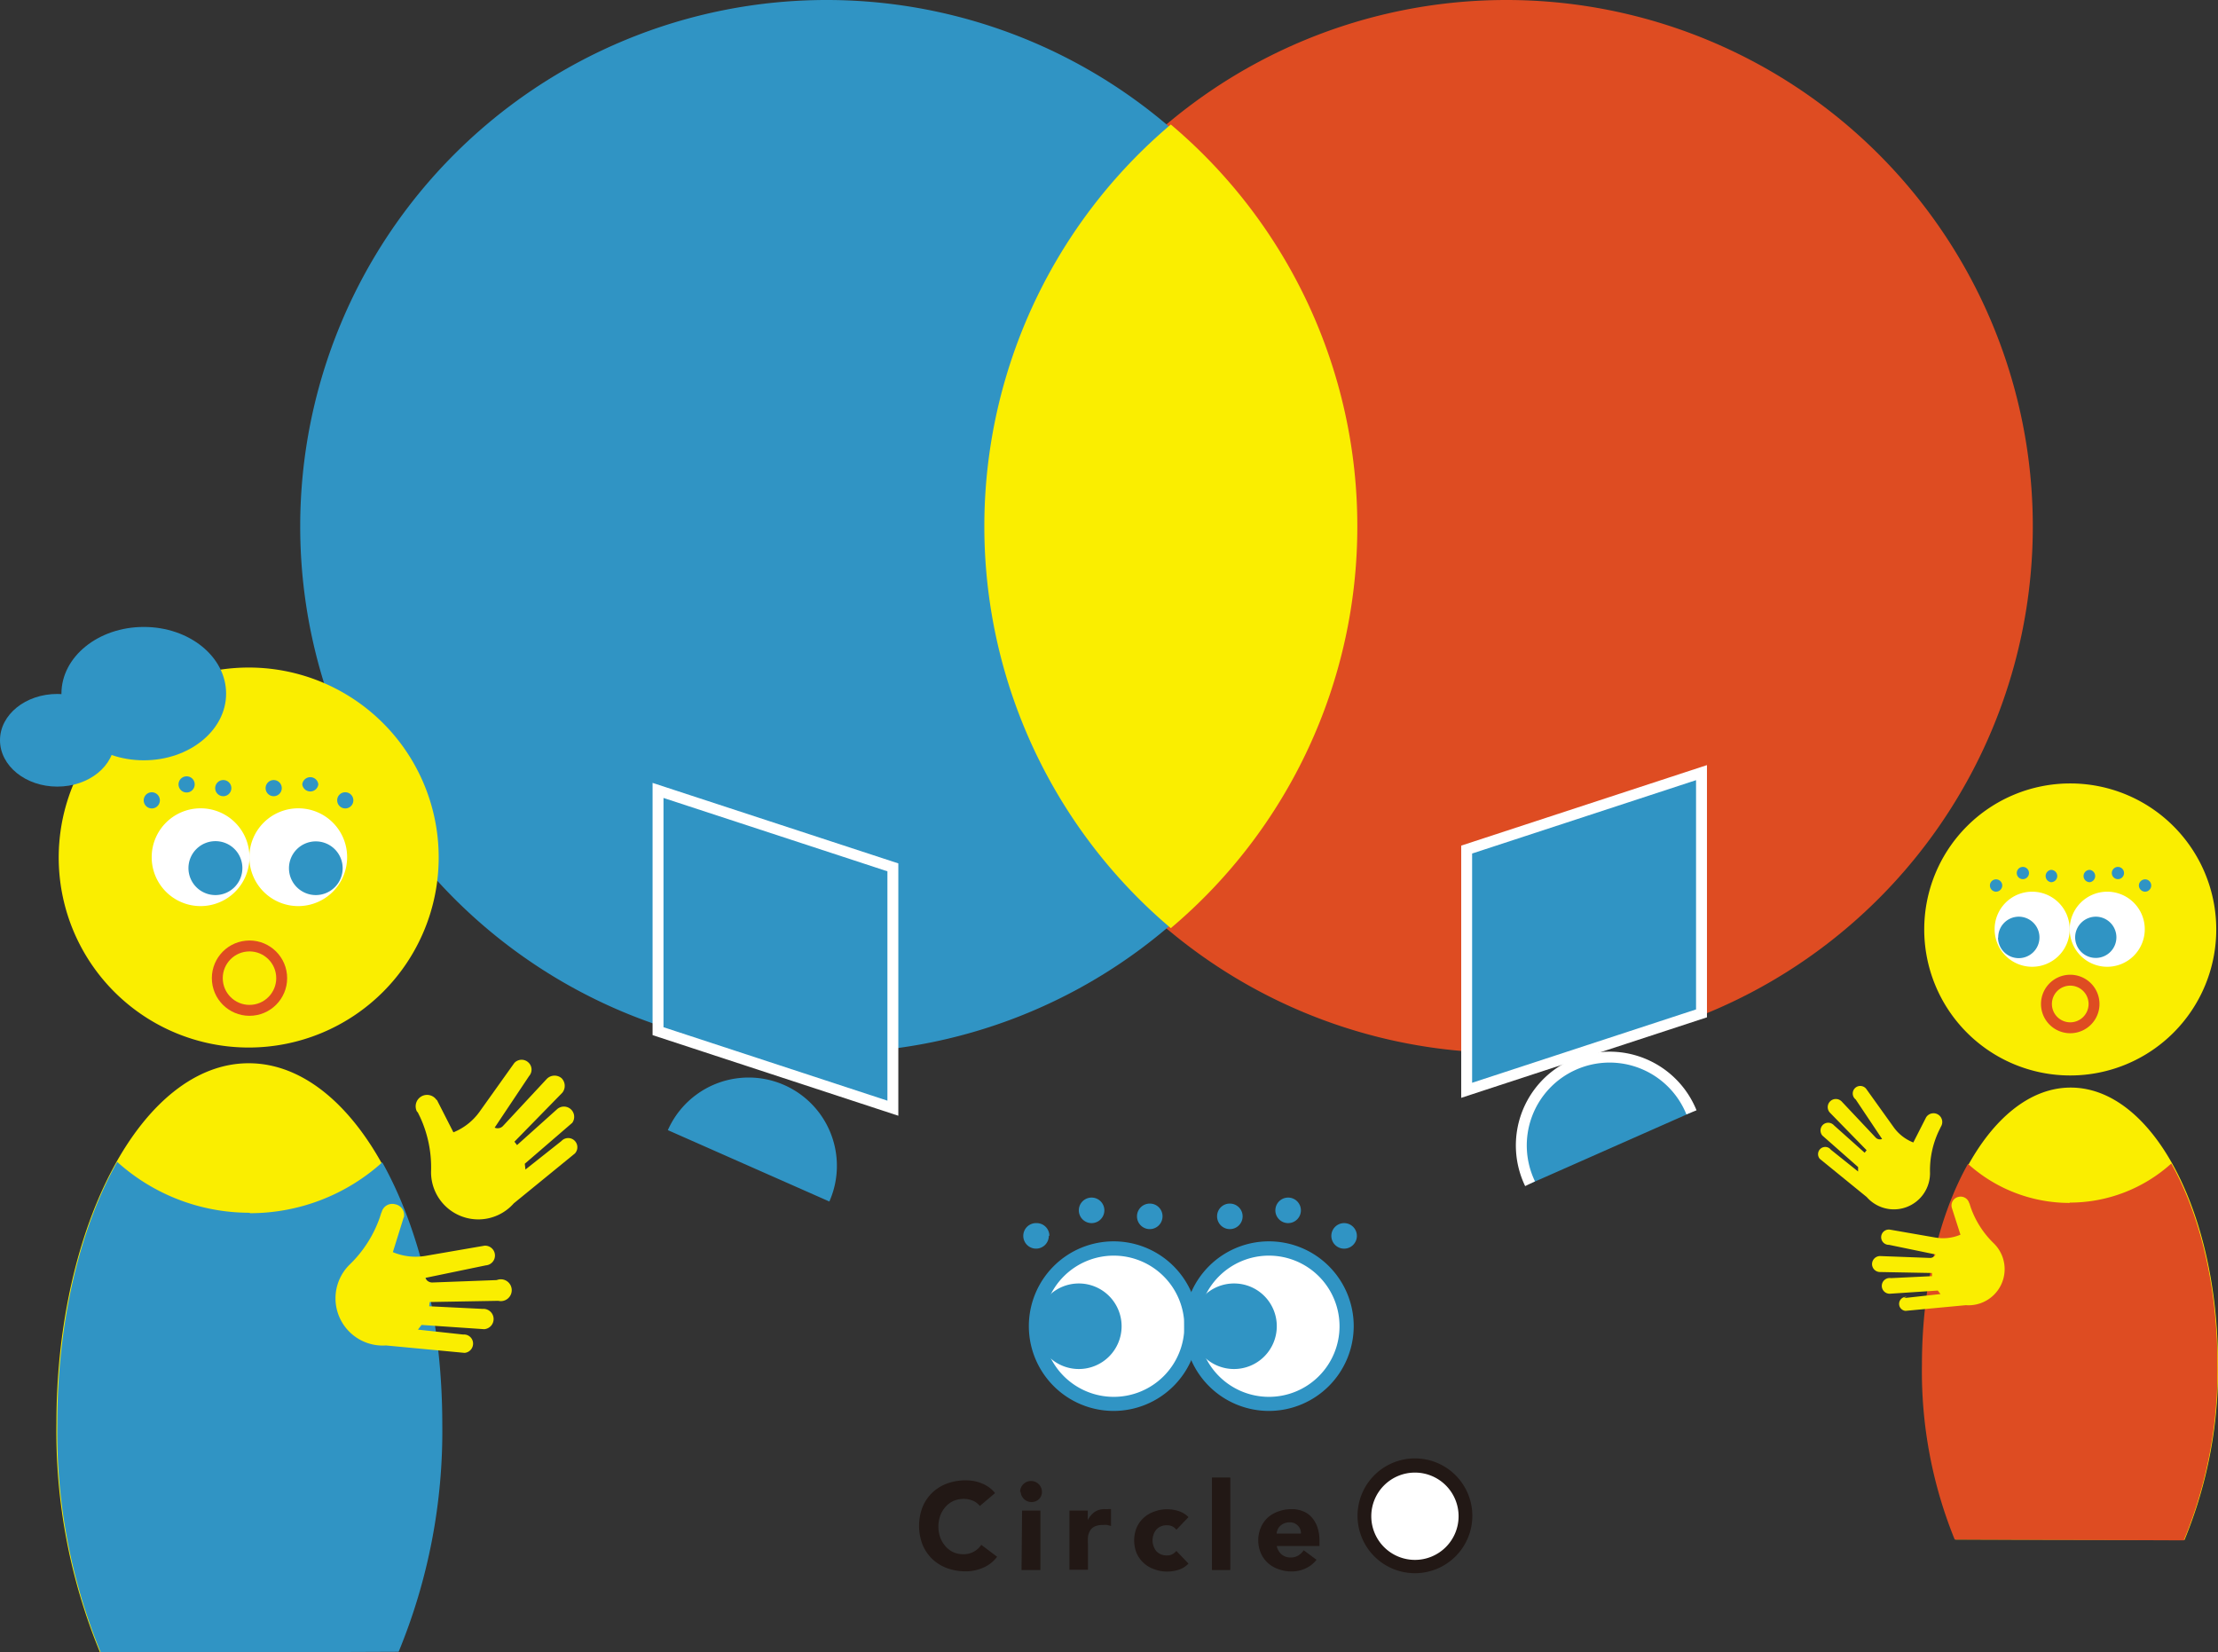 <svg id="レイヤー_1" data-name="レイヤー 1" xmlns="http://www.w3.org/2000/svg" viewBox="0 0 203.25 151.39"><rect x="0" y="0" width="203.25" height="151.39" fill="#333333" stroke="none"/><path d="M89.8,48.23A48.24,48.24,0,1,0,138,0,48.23,48.23,0,0,0,89.8,48.23" fill="#de4c22"/><path d="M27.51,48.23A48.24,48.24,0,1,0,75.74,0,48.24,48.24,0,0,0,27.51,48.23" fill="#3094c4"/><path d="M124.38,48.23a48.1,48.1,0,0,1-17.09,36.82,48.21,48.21,0,0,1,0-73.64,48.13,48.13,0,0,1,17.09,36.82" fill="#faee00"/><path d="M40.2,78.58A17.41,17.41,0,1,1,22.79,61.17,17.4,17.4,0,0,1,40.2,78.58" fill="#faee00"/><path d="M36.46,151.28a53.23,53.23,0,0,0,3.95-20.85c0-18.25-7.89-33-17.62-33s-17.62,14.79-17.62,33a53.09,53.09,0,0,0,4,21Z" fill="#faee00"/><path d="M22.87,111.13a18.09,18.09,0,0,1-12.13-4.66c-3.38,6-5.49,14.52-5.49,24a53.06,53.06,0,0,0,4,21l27.28-.11a53,53,0,0,0,4-20.85c0-9.44-2.11-17.94-5.5-24a18.08,18.08,0,0,1-12.12,4.66" fill="#3094c4"/><path d="M22.86,78.55a4.48,4.48,0,1,1-4.47-4.48,4.47,4.47,0,0,1,4.47,4.48" fill="#fff"/><path d="M31.81,78.55a4.48,4.48,0,1,1-4.47-4.48,4.47,4.47,0,0,1,4.47,4.48" fill="#fff"/><path d="M22.21,79.54a2.47,2.47,0,1,1-2.46-2.46,2.46,2.46,0,0,1,2.46,2.46" fill="#3094c4"/><path d="M31.4,79.56a2.46,2.46,0,1,1-2.46-2.46,2.46,2.46,0,0,1,2.46,2.46" fill="#3094c4"/><path d="M14.65,73.34a.74.74,0,1,1-.74-.74.74.74,0,0,1,.74.74" fill="#3094c4"/><path d="M17.84,71.87a.74.74,0,1,1-.73-.73.73.73,0,0,1,.73.73" fill="#3094c4"/><path d="M21.2,72.21a.74.74,0,1,1-.73-.73.74.74,0,0,1,.73.73" fill="#3094c4"/><path d="M30.9,73.34a.74.74,0,1,0,.73-.74.73.73,0,0,0-.73.74" fill="#3094c4"/><path d="M27.7,71.87a.74.74,0,0,0,1.47,0,.74.74,0,0,0-1.47,0" fill="#3094c4"/><path d="M24.34,72.21a.74.74,0,1,0,.74-.73.74.74,0,0,0-.74.73" fill="#3094c4"/><circle cx="22.87" cy="89.63" r="2.95" transform="translate(-8.72 2.69) rotate(-5.65)" fill="none" stroke="#de4c22" stroke-miterlimit="10"/><path d="M20.72,63.56c0,3.37-3.37,6.11-7.54,6.11s-7.55-2.74-7.55-6.11S9,57.45,13.18,57.45s7.54,2.74,7.54,6.11" fill="#3094c4"/><path d="M10.5,67.83c0,2.35-2.35,4.25-5.25,4.25S0,70.18,0,67.83s2.35-4.24,5.25-4.24,5.25,1.9,5.25,4.24" fill="#3094c4"/><path d="M51.61,104.42l-.19.16-3.27,2.59-.06-.53,4.35-3.75a.94.94,0,0,0-1.4-1.24l-3.66,3.28-.24-.31,4.39-4.49a1,1,0,0,0-.08-1.34,1,1,0,0,0-1.35.08l-4,4.3a.67.67,0,0,1-.77.16l3.15-4.72a.89.89,0,0,0-.08-1.27.9.9,0,0,0-1.28.08l-3.18,4.46a5.46,5.46,0,0,1-2.39,1.88l-1.53-3,0,.06a1,1,0,0,0-1.77,1.11l0-.07.25.51a11,11,0,0,1,1,5,4.33,4.33,0,0,0,7.58,2.9l5.6-4.57a.84.84,0,1,0-1.26-1.11" fill="#faee00"/><path d="M42.7,122.29l-.25,0-4.15-.45.33-.43,5.74.39a.93.93,0,1,0-.14-1.86l-4.9-.24.05-.39,6.28-.11a1,1,0,1,0-.14-1.9l-5.89.22a.69.69,0,0,1-.66-.42l5.55-1.15a.9.9,0,1,0-.13-1.8l-5.39.93a5.42,5.42,0,0,1-3-.34l1-3.21v.07a1,1,0,0,0-.8-1.25,1,1,0,0,0-1.24.79v-.07l-.17.53a11.06,11.06,0,0,1-2.77,4.3,4.33,4.33,0,0,0,3.35,7.39l7.2.68a.85.85,0,0,0,.78-.9.83.83,0,0,0-.9-.78" fill="#faee00"/><path d="M176.33,85.17a13.38,13.38,0,1,0,13.38-13.38,13.38,13.38,0,0,0-13.38,13.38" fill="#faee00"/><path d="M179.2,141.07a40.9,40.9,0,0,1-3-16c0-14,6.07-25.41,13.55-25.41S203.25,111,203.25,125a40.83,40.83,0,0,1-3.07,16.11Z" fill="#faee00"/><path d="M189.65,110.2a13.89,13.89,0,0,0,9.32-3.58c2.6,4.62,4.23,11.16,4.23,18.42a40.83,40.83,0,0,1-3.08,16.11l-21-.08a40.91,40.91,0,0,1-3-16c0-7.26,1.62-13.8,4.22-18.42a13.89,13.89,0,0,0,9.32,3.58" fill="#de4c22"/><path d="M189.66,85.15a3.44,3.44,0,1,0,3.44-3.44,3.44,3.44,0,0,0-3.44,3.44" fill="#fff"/><path d="M182.78,85.15a3.44,3.44,0,1,0,3.44-3.44,3.44,3.44,0,0,0-3.44,3.44" fill="#fff"/><path d="M190.16,85.91A1.89,1.89,0,1,0,192.05,84a1.9,1.9,0,0,0-1.89,1.89" fill="#3094c4"/><path d="M183.09,85.93A1.9,1.9,0,1,0,185,84a1.89,1.89,0,0,0-1.89,1.9" fill="#3094c4"/><path d="M196,81.14a.58.58,0,0,0,.57.57.57.57,0,0,0,.56-.57.56.56,0,0,0-.56-.56.57.57,0,0,0-.57.56" fill="#3094c4"/><path d="M193.52,80a.56.56,0,1,0,.56-.56.56.56,0,0,0-.56.56" fill="#3094c4"/><path d="M190.93,80.28a.57.57,0,0,0,.57.56.57.57,0,0,0,0-1.13.57.57,0,0,0-.57.57" fill="#3094c4"/><path d="M183.48,81.14a.58.58,0,0,1-.57.57.57.57,0,0,1-.56-.57.56.56,0,0,1,.56-.56.57.57,0,0,1,.57.56" fill="#3094c4"/><path d="M185.93,80a.56.56,0,1,1-.56-.56.56.56,0,0,1,.56.56" fill="#3094c4"/><path d="M188.52,80.28a.57.57,0,0,1-.57.56.57.57,0,0,1,0-1.13.57.57,0,0,1,.57.57" fill="#3094c4"/><path d="M167.62,105.23l.15.12,2.5,2,0-.41L167,104.06a.72.72,0,0,1,.06-1,.71.71,0,0,1,1,.06l2.81,2.51.18-.23-3.37-3.45a.73.73,0,0,1,1.1-1l3.1,3.29a.54.54,0,0,0,.59.13l-2.42-3.62a.69.69,0,1,1,1-.92l2.45,3.42a4,4,0,0,0,1.83,1.44l1.17-2.3,0,0a.8.8,0,0,1,1.36.85l0,0-.19.39a8.44,8.44,0,0,0-.81,3.83,3.31,3.31,0,0,1-5.8,2.23l-4.3-3.5a.65.65,0,0,1,1-.86" fill="#faee00"/><path d="M174.46,118.93h.19l3.17-.35-.25-.32-4.39.29a.72.72,0,1,1,.1-1.43l3.76-.18,0-.29-4.81-.09a.73.73,0,0,1-.68-.78.74.74,0,0,1,.78-.68l4.52.17a.54.54,0,0,0,.51-.32l-4.26-.88a.7.7,0,1,1,.1-1.39l4.14.72a4.06,4.06,0,0,0,2.31-.26l-.79-2.46,0,0a.8.8,0,0,1,.6-1,.81.81,0,0,1,1,.61v-.06l.13.41a8.51,8.51,0,0,0,2.12,3.3,3.31,3.31,0,0,1-2.57,5.66l-5.52.52a.64.64,0,1,1,.1-1.28" fill="#faee00"/><polygon points="81.82 101.55 60.3 94.49 60.3 72.43 81.82 79.48 81.82 101.55" fill="#3094c4"/><polygon points="81.82 101.55 60.3 94.49 60.3 72.43 81.82 79.48 81.82 101.55" fill="none" stroke="#fff" stroke-miterlimit="10"/><path d="M61.2,103.56A8.09,8.09,0,0,1,76,110.1" fill="#3094c4"/><polygon points="134.4 99.91 155.92 92.86 155.92 70.8 134.4 77.85 134.4 99.91" fill="#3094c4"/><polygon points="134.4 99.91 155.92 92.86 155.92 70.8 134.4 77.85 134.4 99.91" fill="none" stroke="#fff" stroke-miterlimit="10"/><path d="M155,101.93a8.09,8.09,0,1,0-14.79,6.54" fill="#3094c4"/><path d="M155,101.93a8.09,8.09,0,1,0-14.79,6.54" fill="none" stroke="#fff" stroke-miterlimit="10"/><path d="M109.17,121.52a7.11,7.11,0,1,1-7.11-7.11,7.11,7.11,0,0,1,7.11,7.11" fill="#fff"/><path d="M102.06,129.29a7.77,7.77,0,1,1,7.76-7.77,7.78,7.78,0,0,1-7.76,7.77m0-14.23a6.47,6.47,0,1,0,6.47,6.46,6.47,6.47,0,0,0-6.47-6.46" fill="#3094c4"/><path d="M123.4,121.52a7.12,7.12,0,1,1-7.11-7.11,7.11,7.11,0,0,1,7.11,7.11" fill="#fff"/><path d="M116.29,129.29a7.77,7.77,0,1,1,7.76-7.77,7.78,7.78,0,0,1-7.76,7.77m0-14.23a6.47,6.47,0,1,0,6.46,6.46,6.47,6.47,0,0,0-6.46-6.46" fill="#3094c4"/><path d="M102.78,121.52a3.92,3.92,0,1,1-3.92-3.91,3.92,3.92,0,0,1,3.92,3.91" fill="#3094c4"/><path d="M117,121.52a3.92,3.92,0,1,1-3.91-3.91,3.91,3.91,0,0,1,3.91,3.91" fill="#3094c4"/><path d="M96.11,113.24A1.17,1.17,0,1,1,95,112.08a1.16,1.16,0,0,1,1.16,1.16" fill="#3094c4"/><path d="M101.2,110.91a1.17,1.17,0,0,1-2.34,0,1.17,1.17,0,0,1,2.34,0" fill="#3094c4"/><path d="M106.53,111.46a1.17,1.17,0,1,1-1.16-1.17,1.16,1.16,0,0,1,1.16,1.17" fill="#3094c4"/><path d="M122,113.24a1.17,1.17,0,1,0,1.17-1.16,1.17,1.17,0,0,0-1.17,1.16" fill="#3094c4"/><path d="M116.87,110.91a1.17,1.17,0,1,0,1.17-1.17,1.17,1.17,0,0,0-1.17,1.17" fill="#3094c4"/><path d="M111.53,111.46a1.17,1.17,0,1,0,1.17-1.17,1.16,1.16,0,0,0-1.17,1.17" fill="#3094c4"/><path d="M134.27,138.9a4.61,4.61,0,1,1-4.61-4.6,4.6,4.6,0,0,1,4.61,4.6" fill="#fff"/><path d="M129.66,144.16a5.26,5.26,0,1,1,5.26-5.26,5.26,5.26,0,0,1-5.26,5.26m0-9.22a4,4,0,1,0,4,4,4,4,0,0,0-4-4" fill="#221815"/><path d="M89.79,138a1.66,1.66,0,0,0-.63-.48,2.21,2.21,0,0,0-.87-.17,2.33,2.33,0,0,0-.92.19,2.28,2.28,0,0,0-.73.54,2.72,2.72,0,0,0-.48.81,3,3,0,0,0-.17,1,3.09,3.09,0,0,0,.17,1,2.66,2.66,0,0,0,.48.8,2.2,2.2,0,0,0,.71.54,2.17,2.17,0,0,0,.88.19,1.94,1.94,0,0,0,1-.23,1.89,1.89,0,0,0,.69-.63l1.45,1.09a3,3,0,0,1-1.27,1,3.9,3.9,0,0,1-1.6.34,5,5,0,0,1-1.71-.29,4,4,0,0,1-1.36-.84,3.9,3.9,0,0,1-.89-1.31,4.84,4.84,0,0,1,0-3.46,3.9,3.9,0,0,1,.89-1.31,4,4,0,0,1,1.36-.84,5,5,0,0,1,1.71-.29,4.44,4.44,0,0,1,.71.06,3.58,3.58,0,0,1,.71.2,3.17,3.17,0,0,1,.68.36,2.52,2.52,0,0,1,.58.55Z" fill="#221815"/><path d="M93.48,136.71a1,1,0,0,1,2,0,.92.92,0,0,1-.29.68,1,1,0,0,1-1.66-.68m.13,1.71h1.68v5.45H93.61Z" fill="#221815"/><path d="M98,138.42h1.68v.87h0a2.09,2.09,0,0,1,.64-.75,1.61,1.61,0,0,1,.93-.25h.29a1.1,1.1,0,0,1,.27,0v1.54l-.35-.09a2.23,2.23,0,0,0-.37,0,1.79,1.79,0,0,0-.76.13,1,1,0,0,0-.43.38,1.43,1.43,0,0,0-.2.57,5.7,5.7,0,0,0,0,.74v2.28H98Z" fill="#221815"/><path d="M107.8,140.18a1,1,0,0,0-.35-.3,1,1,0,0,0-.48-.11,1.27,1.27,0,0,0-1,.38,1.59,1.59,0,0,0,0,2,1.27,1.27,0,0,0,1,.38.9.9,0,0,0,.48-.12,1.42,1.42,0,0,0,.35-.29l1.11,1.16a2.16,2.16,0,0,1-.92.57,3.48,3.48,0,0,1-1,.16,3.29,3.29,0,0,1-1.18-.2,2.74,2.74,0,0,1-1-.58,2.67,2.67,0,0,1-.65-.9,3.12,3.12,0,0,1,0-2.35,2.67,2.67,0,0,1,.65-.9,2.74,2.74,0,0,1,1-.58,3.29,3.29,0,0,1,1.18-.2,3.48,3.48,0,0,1,1,.16,2.24,2.24,0,0,1,.92.56Z" fill="#221815"/><rect x="111.06" y="135.39" width="1.68" height="8.48" fill="#221815"/><path d="M120.64,142.93a2.65,2.65,0,0,1-1,.79,3,3,0,0,1-1.28.28,3.52,3.52,0,0,1-1.18-.2,2.79,2.79,0,0,1-1-.58,2.64,2.64,0,0,1-.64-.9,3,3,0,0,1,0-2.35,2.68,2.68,0,0,1,.64-.91,2.77,2.77,0,0,1,1-.57,3.29,3.29,0,0,1,1.18-.2,2.6,2.6,0,0,1,1.06.2,2.09,2.09,0,0,1,.8.57,2.69,2.69,0,0,1,.51.91,3.59,3.59,0,0,1,.18,1.17v.53H117a1.38,1.38,0,0,0,.44.77,1.23,1.23,0,0,0,.83.28,1.28,1.28,0,0,0,.7-.18,1.75,1.75,0,0,0,.5-.48Zm-1.43-2.4a.94.94,0,0,0-.28-.73,1,1,0,0,0-.75-.3,1.22,1.22,0,0,0-.49.09,1.16,1.16,0,0,0-.37.23.9.9,0,0,0-.23.32,1,1,0,0,0-.1.39Z" fill="#221815"/><path d="M191.89,92a2.18,2.18,0,1,1-2.18-2.18A2.18,2.18,0,0,1,191.89,92Z" fill="none" stroke="#de4c22" stroke-miterlimit="10"/></svg>